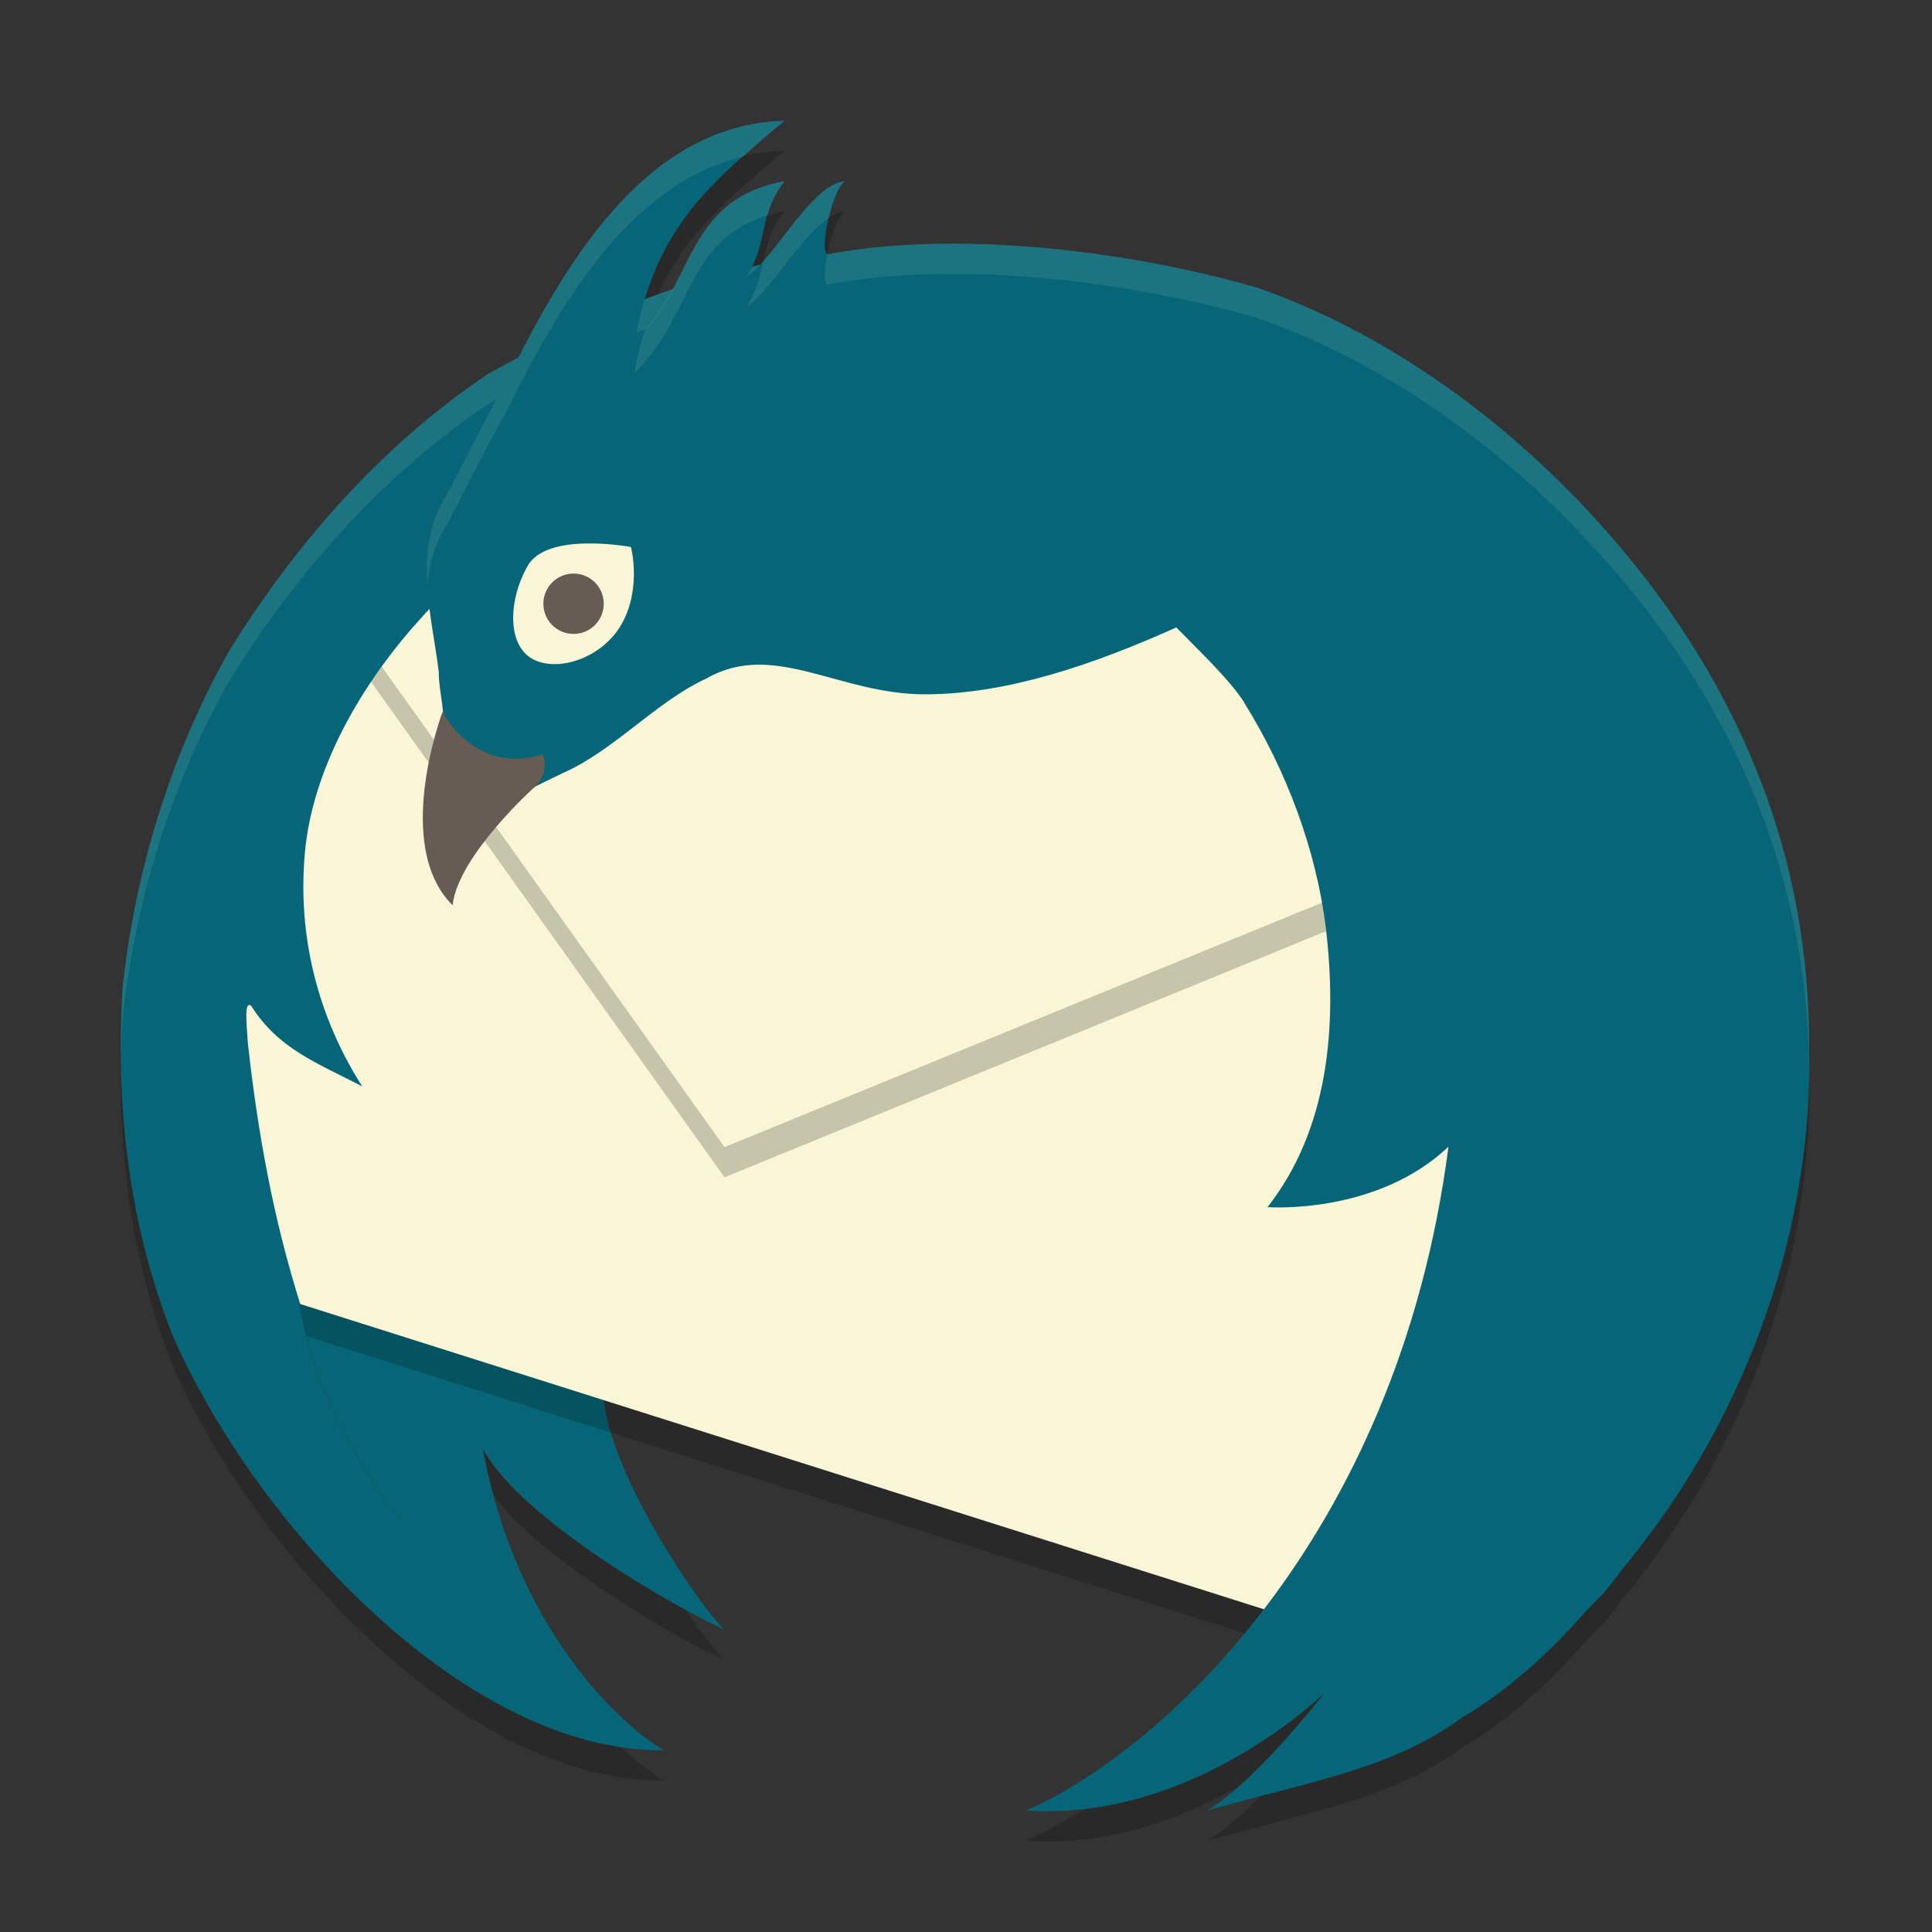<svg xmlns="http://www.w3.org/2000/svg" width="64" height="64">
    <rect width="100%" height="100%" fill="#333333" stroke="none"/>
    <path d="M25.99 5c-4.383.117-6.976 4.27-8.82 7.857-.341.181-.684.355-1.024.543-3.48 2.34-6.33 5.578-8.53 9.123-1.937 3.418-3.111 7.22-3.548 11.115-.259 3.95.193 7.975 1.68 11.67 2.816 6.347 9.786 13.75 16.244 13.67-1.399-.809-4.901-3.98-5.998-9.996 1.164 2.28 6.42 5.302 7.998 5.996-.783-.732-3.792-5.119-3.998-7.695l-10.049-3.09c-.886-2.804-1.415-5.705-1.738-8.67-.041-.663-.123-1.38.115-1.203.893 1.415 2.124 1.862 3.674 2.666-1.47-2.313-2.14-4.964-1.898-7.713.242-2.758 1.798-5.432 3.507-7.414.203-.232.43-.452.641-.68.091.71.209 1.42.291 2.106-.024.53.302 1.647.047 1.76-.514 1.553-1.005 3.556.225 4.912.389-1.756 2.304-2.602 3.814-3.34 1.706-.741 3.088-2.362 4.777-3.14 2.227-1.278 4.377.523 7.237.523 2.734 0 5.624-1 8.33-2.217.63.651 1.755 1.71 2.248 2.482h-.006c1.41 2.256 2.388 4.878 2.709 7.451.4 3.367.064 6.72-1.926 9.268l-.015.002h.013c.041.005 3.611.26 5.992-2-1.698 13.135-9.752 20.156-13.994 21.99 5.471.368 9.642-3.659 9.9-3.914-.612.771-2.447 3.044-3.904 3.914 3.69-1.033 6.16-1.408 8.489-3.107-.001 0 1.891-1.03 3.865-3.281.262-.3.714-.714.984-1.055.168-.212.324-.43.488-.643.03-.035.063-.07.09-.105 4.154-5.082 6.176-11.4 6.026-17.125.029-6.94-2.788-12.967-7.52-17.947-3.422-3.603-7.308-6.005-10.808-7.198-4.535-1.302-10.13-1.857-14.133-1.1-.38.127.057-2.083.525-2.415-.957.09-1.98 1.906-2.826 2.783-.095.02-.179.044-.268.066.525-1.063.272-1.779 1.094-2.85-2.398.448-2.869 2.014-3.7 3.58-.317.107-.62.238-.93.356.787-2.61 2.22-3.942 4.63-5.935z" opacity=".2"/>
    <path d="M40.404-22.312a20.426 20.426 0 1 1 40.153-7.522 20.426 20.426 0 1 1-40.153 7.522z" fill="none"/>
    <path d="M12.849 49.816c2.429 3.494 5.564 7.61 9.144 8.162-1.4-.81-4.901-3.98-5.998-9.996 1.164 2.28 6.42 5.303 7.997 5.997-.784-.731-3.792-5.12-3.999-7.696l-10.084-3.1c.063.095.286 2.9 2.94 6.633z" fill="#066678"/>
    <path d="M48.757 25.978l-18.182-6.376L11.089 20.9l-4.973 6.206c.885 5.737.335 11.948 3.417 16.96l34.45 10.912 4.745-13.243z" opacity=".2"/>
    <path d="M48.757 24.98l-18.182-6.377-19.486 1.299-4.973 6.206c.885 5.737.335 11.947 3.417 16.959l34.45 10.912 4.745-13.243z" fill="#F9F5D7"/>
    <path d="M11.556 19.529l3.282.469.902-4.394-1.803.879z" fill="#066678" fill-rule="evenodd"/>
    <path d="M47.278 29.476l-2.698-8.861-32.994-.331-.188.23-.309.388L24 39z" opacity=".2"/>
    <path d="M47.278 28.476l-2.698-8.861-32.994-.331-.188.23-.309.388L24 38z" fill="#F9F5D7"/>
    <path d="M30.504 8.335c-.004.001-4.149.02-5.958.601-3.015.696-5.72 1.979-8.4 3.464-3.48 2.34-6.33 5.579-8.531 9.124-1.937 3.418-3.11 7.22-3.546 11.115-.26 3.95.193 7.975 1.68 11.67 2.816 6.347 9.786 13.748 16.244 13.669-.82-.127-1.445-.958-2.216-1.408-2.592-1.515-5.056-4.061-6.928-6.754-2.654-3.732-2.877-6.537-2.94-6.632l.036.01c-.887-2.804-1.414-5.704-1.737-8.67-.042-.663-.124-1.381.114-1.205.893 1.416 2.124 1.864 3.675 2.668-1.47-2.313-2.141-4.964-1.9-7.713.243-2.758 1.8-5.432 3.508-7.414 4.478-5.126 11.012-9.273 16.899-12.525z" fill="#066678"/>
    <path d="M30.504 8.336c-.003 0-4.15.019-5.96.6-3.014.695-5.717 1.979-8.398 3.464-3.48 2.34-6.33 5.579-8.53 9.123-1.937 3.418-3.111 7.22-3.548 11.116a31.649 31.649 0 0 0-.058 2.373c.01-.458.028-.917.058-1.373.437-3.896 1.611-7.698 3.547-11.116 2.201-3.544 5.052-6.783 8.531-9.123 2.68-1.485 5.384-2.769 8.399-3.464 1.067-.343 2.707-.47 4.07-.534.634-.364 1.266-.722 1.889-1.066z" opacity=".1" fill="#F9F5D7"/>
    <path d="M25.99 4c-4.736.126-7.397 4.978-9.264 8.722-.672 1.19-1.37 2.603-1.957 3.727-1.124 1.771-.464 3.899-.231 5.837-.025.53.3 1.646.046 1.758-.514 1.553-1.004 3.557.225 4.913.39-1.755 2.305-2.6 3.815-3.34 1.706-.74 3.087-2.362 4.777-3.141 2.227-1.277 4.376.524 7.237.524 2.734 0 5.623-1 8.329-2.216.63.651 1.756 1.71 2.248 2.482h-.007c1.41 2.256 2.388 4.878 2.71 7.451.4 3.366.064 6.718-1.926 9.266l-.016.004h.014c.041.005 3.61.259 5.992-2.001-1.699 13.135-9.753 20.157-13.994 21.99 5.646.38 9.995-3.998 9.995-3.998.822-1.169-1.984 2.796-3.998 3.999 3.69-1.033 6.16-1.409 8.488-3.107-.001 0 1.891-1.03 3.865-3.282.263-.3.714-.715.984-1.056.168-.212.324-.43.488-.642.029-.035.062-.069.09-.104 4.154-5.082 6.177-11.4 6.027-17.126.029-6.94-2.788-12.965-7.52-17.946-3.422-3.602-7.309-6.006-10.81-7.199-4.534-1.302-10.13-1.857-14.131-1.1-.38.127.056-2.083.524-2.416-1.122.105-2.338 2.593-3.248 3.146.747-1.236.351-1.977 1.249-3.146-3.337.623-2.927 3.407-4.979 5.352.676-3.614 2.167-5.025 4.979-7.351z" fill="#066678"/>
    <path d="M16.615 23.992c6.665-.192 2.48-4.323 11.375-11.995-7.246 3.752-14.144 3.746-11.366 11.995h-.008z" fill="#066678"/>
    <path d="M20.61 20.64c-.638 1.167-2.13 1.637-2.954 1.198-.843-.44-.839-1.909-.186-3.076.63-1.167 3.413-.643 3.426-.643.013 0 .354 1.358-.285 2.52z" fill="#F9F5D7"/>
    <path d="M17.815 25.96s.36-.347.172-.98c-2.237.74-3.336-1.402-3.328-1.402.008 0-1.676 4.412.334 6.411.174-1.646 2.74-3.944 2.747-3.944" fill="#665C54"/>
    <circle cx="19" cy="20" r="1" fill="#665C54"/>
    <path d="M25.99 4c-4.737.126-7.396 4.978-9.263 8.723-.673 1.19-1.37 2.602-1.957 3.726-.584.92-.68 1.934-.612 2.969.051-.684.218-1.349.612-1.969.587-1.124 1.284-2.536 1.957-3.726 1.677-3.365 4-7.614 7.892-8.534.43-.384.855-.762 1.371-1.189zm0 2c-3.126.584-2.988 3.057-4.642 4.967a13.46 13.46 0 0 0-.336 1.385c1.927-1.828 1.684-4.397 4.416-5.217.101-.353.239-.714.562-1.135zm2 0c-.912.085-1.882 1.73-2.703 2.646-.098.456-.196.921-.545 1.499.767-.467 1.752-2.295 2.715-2.924.126-.53.321-1.07.533-1.221zm2.735 2.084c-1.159.034-2.26.143-3.26.332a.072.072 0 0 1-.059-.004c-.113.563-.127 1.066.059 1.004 4.002-.757 9.598-.203 14.133 1.1 3.5 1.192 7.386 3.595 10.808 7.197 4.732 4.98 7.549 11.006 7.52 17.947v.154c.01-.386.01-.772 0-1.154.029-6.94-2.788-12.966-7.52-17.947-3.422-3.602-7.308-6.005-10.808-7.197-3.402-.977-7.399-1.534-10.873-1.432z" opacity=".1" fill="#F9F5D7"/>
</svg>
